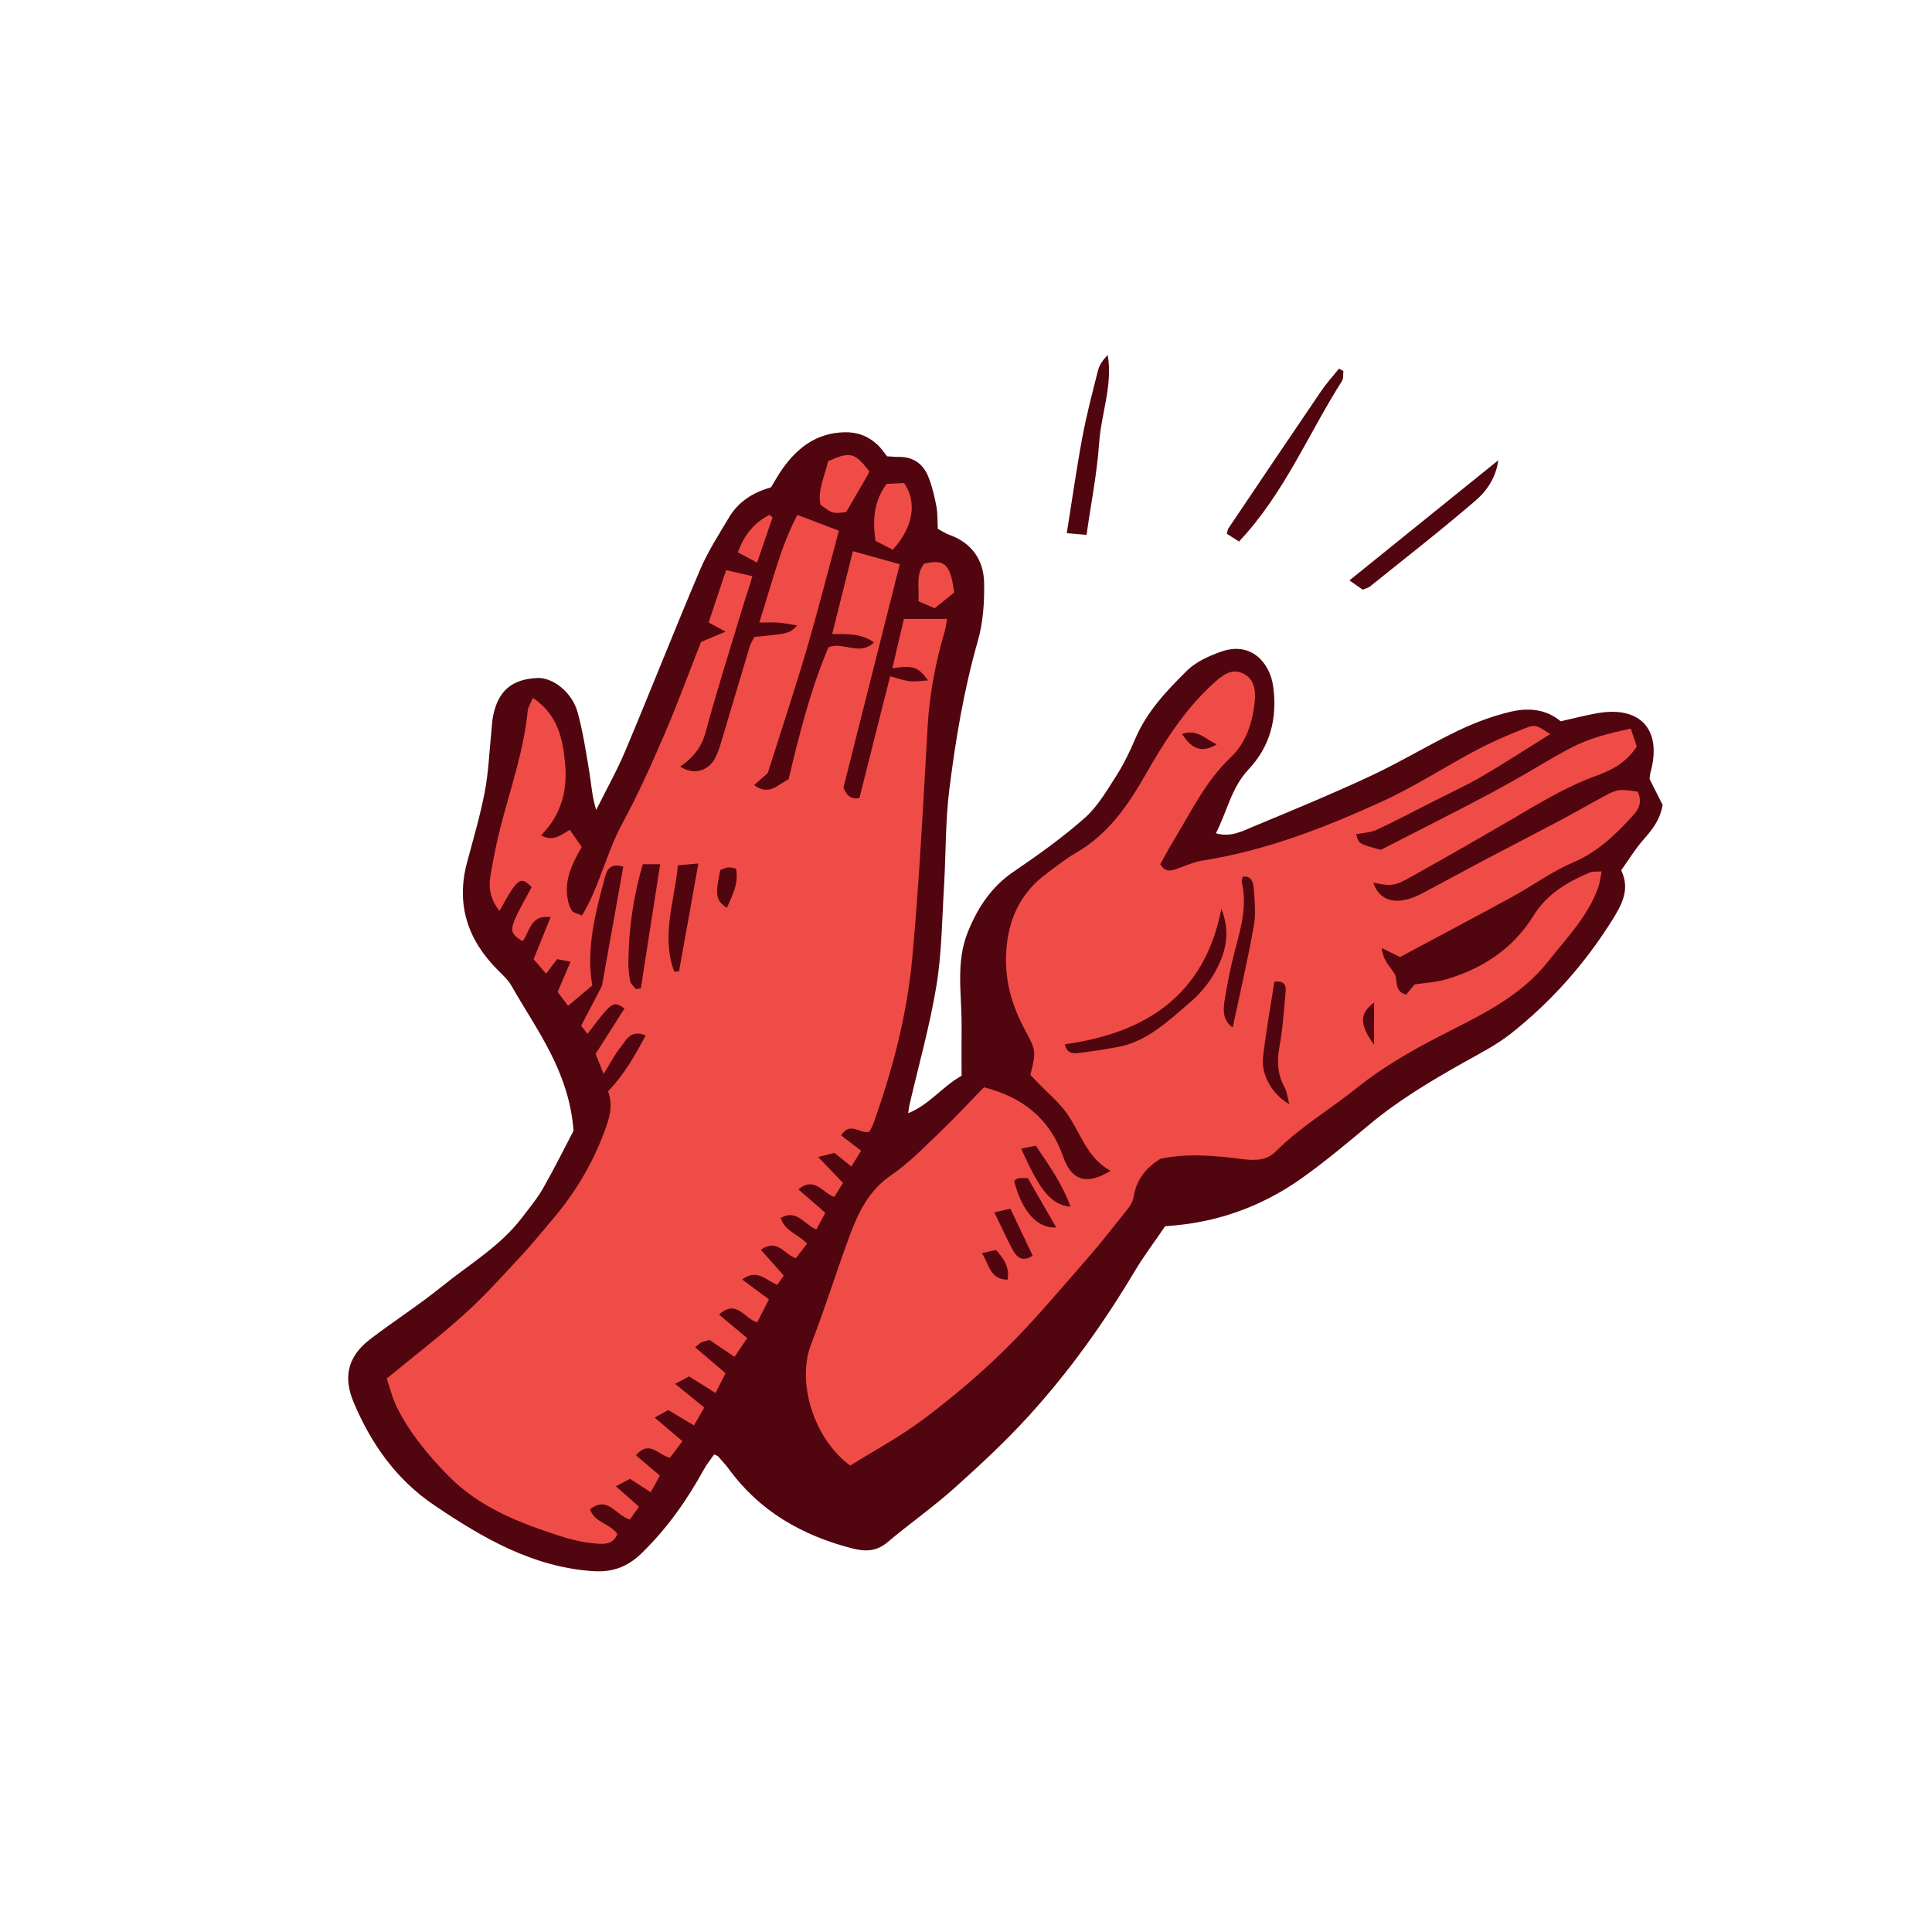 <svg version="1.1" id="svg" xmlns="http://www.w3.org/2000/svg" xmlns:xlink="http://www.w3.org/1999/xlink" x="0px" y="0px"
	 width="200px" height="200px" viewBox="0 0 200 200" enable-background="new 0 0 200 200" xml:space="preserve">
<path class="stroke" fill="#51050f"  fill-rule="evenodd" clip-rule="evenodd" d="M79.813,50.448c0.41-0.669,0.77-1.333,1.205-1.942
	c1.57-2.192,3.523-3.687,6.395-3.759c1.38-0.034,2.467,0.409,3.423,1.29c0.413,0.38,0.724,0.871,0.989,1.2
	c0.568,0.03,0.879,0.068,1.188,0.061c1.513-0.03,2.552,0.725,3.092,2.062c0.393,0.979,0.632,2.031,0.832,3.07
	c0.14,0.731,0.098,1.498,0.14,2.31c0.42,0.224,0.779,0.479,1.177,0.618c2.371,0.839,3.585,2.63,3.623,5.015
	c0.034,1.992-0.109,4.071-0.651,5.976c-1.441,5.04-2.302,10.186-2.95,15.357c-0.417,3.303-0.348,6.666-0.549,9.997
	c-0.21,3.456-0.231,6.952-0.791,10.355c-0.681,4.143-1.837,8.206-2.784,12.307c-0.053,0.226-0.074,0.46-0.139,0.877
	c2.202-0.891,3.478-2.712,5.529-3.882c0-1.708-0.01-3.455,0.002-5.2c0.021-3.25-0.633-6.549,0.658-9.711
	c1.016-2.494,2.418-4.643,4.719-6.208c2.544-1.732,5.066-3.53,7.365-5.563c1.331-1.173,2.279-2.817,3.258-4.341
	c0.777-1.215,1.416-2.536,1.98-3.866c1.191-2.8,3.242-4.959,5.336-7.032c0.936-0.927,2.293-1.541,3.568-1.986
	c3.094-1.085,5.045,1.159,5.376,3.63c0.436,3.238-0.292,6.173-2.565,8.577c-1.766,1.868-2.199,4.33-3.371,6.599
	c1.549,0.453,2.738-0.223,3.898-0.703c4.066-1.688,8.141-3.372,12.131-5.234c3.071-1.434,5.98-3.213,9.036-4.68
	c1.747-0.839,3.604-1.53,5.484-1.972c1.799-0.423,3.661-0.264,5.143,0.999c1.327-0.296,2.542-0.618,3.774-0.836
	c4.503-0.797,6.752,1.722,5.519,6.14c-0.065,0.238-0.064,0.497-0.086,0.679c0.505,1.007,0.979,1.948,1.345,2.672
	c-0.288,1.674-1.16,2.646-2.038,3.658c-0.821,0.945-1.479,2.03-2.249,3.109c0.925,1.936,0.115,3.482-0.9,5.109
	c-2.835,4.546-6.337,8.487-10.518,11.798c-1.516,1.198-3.287,2.088-4.983,3.044c-3.353,1.891-6.644,3.858-9.616,6.331
	c-2.367,1.967-4.725,3.963-7.242,5.727c-3.824,2.676-8.108,4.276-12.783,4.74c-0.311,0.03-0.622,0.054-1.169,0.104
	c-1.027,1.509-2.202,3.063-3.196,4.727c-3.176,5.322-6.769,10.347-10.937,14.92c-2.407,2.642-5.043,5.093-7.71,7.479
	c-2.201,1.969-4.637,3.672-6.895,5.58c-1.162,0.982-2.312,0.986-3.691,0.63c-5.174-1.335-9.557-3.845-12.753-8.228
	c-0.334-0.457-0.732-0.868-1.105-1.295c-0.038-0.043-0.11-0.058-0.397-0.199c-0.346,0.501-0.766,1.011-1.078,1.58
	c-1.738,3.167-3.796,6.077-6.395,8.617c-1.451,1.42-2.999,2.032-5.072,1.891c-6.248-0.431-11.363-3.407-16.379-6.787
	c-3.976-2.678-6.562-6.354-8.392-10.674c-1.106-2.613-0.632-4.75,1.675-6.526c2.445-1.883,5.062-3.545,7.458-5.486
	c2.831-2.295,6.041-4.165,8.294-7.13c0.762-0.999,1.578-1.977,2.194-3.062c1.206-2.123,2.291-4.312,3.137-5.926
	c-0.472-6.194-3.831-10.432-6.425-15.005c-0.335-0.592-0.867-1.083-1.356-1.569c-3.153-3.135-4.417-6.8-3.246-11.191
	c0.647-2.432,1.366-4.854,1.839-7.322c0.389-2.032,0.463-4.125,0.677-6.189c0.059-0.563,0.074-1.137,0.188-1.69
	c0.528-2.581,1.938-3.776,4.558-3.903c1.616-0.079,3.618,1.473,4.187,3.55c0.546,1.997,0.861,4.062,1.201,6.109
	c0.215,1.297,0.289,2.615,0.721,4.003c1.02-2.054,2.148-4.057,3.035-6.165c2.611-6.205,5.072-12.475,7.706-18.671
	c0.805-1.894,1.941-3.653,2.999-5.429C76.396,51.995,77.839,51.01,79.813,50.448z"/>
<path class="stroke" fill="#51050f"  fill-rule="evenodd" clip-rule="evenodd" d="M139.07,38.409c-0.046,0.348,0.02,0.767-0.151,1.035
	c-3.494,5.495-5.977,11.643-10.66,16.616c-0.441-0.282-0.872-0.558-1.252-0.801c0.08-0.308,0.08-0.446,0.143-0.542
	c3.203-4.754,6.399-9.512,9.626-14.25c0.551-0.81,1.219-1.537,1.833-2.305C138.762,38.246,138.917,38.327,139.07,38.409z"/>
<path class="stroke" fill="#51050f"  fill-rule="evenodd" clip-rule="evenodd" d="M155.103,47.642c-0.227,1.725-1.142,3.133-2.323,4.149
	c-3.563,3.073-7.284,5.964-10.951,8.915c-0.185,0.15-0.45,0.202-0.763,0.337c-0.387-0.27-0.779-0.545-1.372-0.961
	C144.914,55.867,150.01,51.754,155.103,47.642z"/>
<path class="stroke" fill="#51050f"  fill-rule="evenodd" clip-rule="evenodd" d="M112.479,55.371c-0.77-0.065-1.322-0.112-2.047-0.174
	c0.557-3.474,1.01-6.702,1.607-9.904c0.439-2.343,1.045-4.656,1.633-6.968c0.144-0.571,0.511-1.086,1.003-1.565
	c0.525,3.139-0.686,6.077-0.893,9.111C113.566,48.982,112.95,52.066,112.479,55.371z"/>
<path fill-rule="evenodd" clip-rule="evenodd" fill="#f04c47" class="fill" d="M73.443,138.708c-0.339,0.099-0.589,0.144-0.814,0.244
	c-0.165,0.074-0.296,0.223-0.672,0.516c1.028,0.879,2.005,1.714,3.148,2.688c-0.302,0.596-0.625,1.237-1.034,2.048
	c-0.961-0.604-1.793-1.127-2.736-1.721c-0.381,0.204-0.79,0.419-1.446,0.771c1.083,0.882,1.982,1.614,3.016,2.457
	c-0.355,0.612-0.683,1.18-1.069,1.849c-0.943-0.567-1.738-1.046-2.655-1.596c-0.374,0.209-0.776,0.434-1.41,0.786
	c1.017,0.863,1.858,1.579,2.874,2.442c-0.421,0.559-0.853,1.132-1.284,1.705c-1.174-0.201-2.091-1.906-3.532-0.244
	c0.822,0.696,1.609,1.363,2.48,2.1c-0.33,0.598-0.621,1.125-0.952,1.722c-0.754-0.489-1.383-0.897-2.14-1.386
	c-0.37,0.195-0.773,0.408-1.461,0.773c0.872,0.769,1.554,1.37,2.391,2.111c-0.313,0.438-0.646,0.908-0.944,1.325
	c-1.459-0.414-2.289-2.519-4.122-1.056c0.469,1.389,2.037,1.46,2.824,2.544c-0.43,1.21-1.541,1.067-2.449,0.979
	c-1.184-0.114-2.371-0.393-3.504-0.761c-4.218-1.37-8.338-2.96-11.533-6.219c-2.079-2.119-3.979-4.4-5.316-7.073
	c-0.494-0.986-0.752-2.093-1.069-3.007c2.849-2.344,5.547-4.412,8.066-6.683c1.999-1.803,3.812-3.819,5.651-5.797
	c1.283-1.38,2.485-2.836,3.693-4.286c2.187-2.629,3.908-5.534,5.105-8.743c0.511-1.368,0.969-2.738,0.395-4.226
	c1.65-1.702,2.785-3.67,3.889-5.784c-1.59-0.652-2.017,0.523-2.588,1.216c-0.619,0.749-1.057,1.649-1.758,2.78
	c-0.364-0.913-0.603-1.517-0.83-2.086c1.041-1.634,2.02-3.17,2.995-4.706c-1.226-0.789-1.226-0.789-3.838,2.642
	c-0.193-0.254-0.372-0.492-0.649-0.855c0.742-1.42,1.485-2.843,2.148-4.115c0.75-4.182,1.477-8.244,2.211-12.345
	c-1.152-0.374-1.647,0.155-1.858,0.937c-1.021,3.774-2.014,7.56-1.356,11.363c-0.851,0.713-1.602,1.345-2.503,2.103
	c-0.312-0.411-0.666-0.881-1.081-1.43c0.44-1.032,0.854-1.998,1.338-3.134c-0.501-0.096-0.942-0.181-1.393-0.267
	c-0.398,0.531-0.726,0.964-1.138,1.509c-0.491-0.57-0.884-1.028-1.292-1.502c0.59-1.464,1.142-2.836,1.754-4.351
	c-2.154-0.295-2.137,1.573-2.909,2.493c-1.542-1.047-1.542-1.047,0.948-5.599c-0.779-0.837-1.19-0.889-1.825-0.046
	c-0.558,0.743-0.973,1.595-1.505,2.489c-0.895-1.096-1.155-2.301-0.941-3.564c0.303-1.798,0.653-3.598,1.116-5.361
	c1.02-3.896,2.349-7.717,2.75-11.758c0.038-0.388,0.29-0.758,0.533-1.359c2.641,1.779,3.126,4.347,3.349,6.964
	c0.233,2.716-0.465,5.226-2.506,7.268c1.325,0.722,2.052-0.08,2.988-0.562c0.413,0.6,0.791,1.146,1.223,1.77
	c-0.976,1.701-1.823,3.401-1.453,5.385c0.08,0.421,0.21,0.864,0.441,1.215c0.142,0.212,0.523,0.263,1.045,0.496
	c1.814-3.011,2.512-6.455,4.146-9.475c1.619-2.987,3.02-6.103,4.366-9.228c1.37-3.178,2.556-6.435,3.807-9.617
	c0.781-0.329,1.502-0.631,2.539-1.066c-0.722-0.396-1.125-0.614-1.749-0.956c0.583-1.742,1.168-3.496,1.81-5.417
	c0.978,0.227,1.742,0.405,2.726,0.632c-0.488,1.555-0.947,2.969-1.374,4.39c-1.179,3.918-2.421,7.823-3.479,11.775
	c-0.417,1.563-1.319,2.646-2.624,3.535c1.362,0.928,2.931,0.486,3.646-0.931c0.338-0.668,0.539-1.411,0.756-2.135
	c0.942-3.133,1.86-6.271,2.807-9.403c0.104-0.347,0.327-0.66,0.475-0.945c3.6-0.351,3.6-0.351,4.433-1.191
	c-0.761-0.119-1.339-0.243-1.923-0.292c-0.551-0.046-1.111-0.009-2.01-0.009c1.29-3.988,2.184-7.819,3.945-11.142
	c1.456,0.554,2.762,1.051,4.297,1.635c-1.087,4.022-2.146,8.207-3.359,12.348c-1.22,4.162-2.594,8.279-4.002,12.736
	c-0.25,0.222-0.793,0.702-1.415,1.252c1.575,1.165,2.448-0.07,3.569-0.597c1.108-4.658,2.269-9.291,4.131-13.676
	c1.544-0.603,3.189,0.938,4.709-0.492c-1.285-0.936-2.711-0.876-4.329-0.876c0.745-2.978,1.457-5.813,2.147-8.574
	c1.747,0.488,3.284,0.917,4.85,1.354c-1.903,7.548-3.846,15.25-5.829,23.116c0.253,0.671,0.676,1.282,1.651,1.083
	c1.065-4.222,2.105-8.345,3.182-12.606c0.733,0.193,1.37,0.432,2.025,0.511c0.566,0.069,1.154-0.041,1.902-0.079
	c-1.004-1.408-1.58-1.587-3.697-1.259c0.425-1.818,0.831-3.56,1.192-5.106c1.585,0,2.938,0,4.466,0
	c-0.061,0.34-0.104,0.803-0.23,1.239c-0.941,3.217-1.581,6.473-1.774,9.835c-0.458,7.994-0.859,15.996-1.588,23.967
	c-0.541,5.908-2.039,11.658-4.053,17.254c-0.104,0.288-0.274,0.552-0.396,0.788c-0.969,0.278-1.965-1.114-2.921,0.377
	c0.613,0.473,1.235,0.952,2.069,1.595c-0.297,0.479-0.619,1.001-1.012,1.633c-0.672-0.546-1.152-0.936-1.739-1.412
	c-0.394,0.097-0.848,0.208-1.698,0.419c0.971,1.015,1.717,1.793,2.574,2.69c-0.276,0.439-0.595,0.951-0.91,1.457
	c-1.237-0.466-2.033-2.168-3.708-0.793c0.944,0.824,1.823,1.59,2.788,2.43c-0.332,0.613-0.617,1.143-0.93,1.72
	c-1.268-0.508-2.02-2.142-3.686-1.196c0.373,1.338,1.757,1.655,2.727,2.657c-0.376,0.493-0.77,1.008-1.154,1.513
	c-1.224-0.362-1.895-2.105-3.635-0.864c0.812,0.911,1.572,1.762,2.37,2.656c-0.231,0.341-0.433,0.638-0.653,0.959
	c-1.142-0.391-2.059-1.728-3.654-0.547c0.984,0.729,1.873,1.39,2.774,2.058c-0.542,1.065-0.871,1.714-1.207,2.377
	c-1.327-0.328-2.11-2.472-3.954-0.796c0.99,0.828,1.885,1.575,2.912,2.436c-0.394,0.584-0.801,1.185-1.311,1.939
	C75.179,139.88,74.369,139.334,73.443,138.708z M65.821,102.39c0.172-0.023,0.344-0.048,0.518-0.071
	c0.655-4.212,1.312-8.423,2.001-12.852c-0.715,0-1.212,0-1.802,0c-0.977,3.332-1.444,6.66-1.49,10.051
	c-0.01,0.687,0.057,1.384,0.193,2.055C65.302,101.872,65.62,102.119,65.821,102.39z M69.798,100.587
	c0.166-0.011,0.33-0.021,0.496-0.03c0.651-3.638,1.305-7.277,2.002-11.167c-0.821,0.074-1.337,0.118-2.118,0.188
	C69.817,93.337,68.422,96.904,69.798,100.587z M74.567,90.061c-0.56,2.598-0.474,3.144,0.68,3.918
	c0.571-1.302,1.252-2.531,0.942-4.064c-0.339-0.057-0.586-0.155-0.814-0.123C75.081,89.832,74.803,89.979,74.567,90.061z"/>
<path fill-rule="evenodd" clip-rule="evenodd" fill="#f04c47" class="fill" d="M169.528,81.954c0.471,0.971,0.167,1.749-0.393,2.365
	c-1.818,2.009-3.705,3.87-6.314,4.976c-2.184,0.925-4.138,2.38-6.234,3.523c-3.866,2.111-7.762,4.168-11.649,6.25
	c-0.608-0.296-1.14-0.553-1.899-0.924c0.117,1.217,0.796,1.853,1.287,2.595c0.451,0.678-0.09,1.866,1.232,2.227
	c0.273-0.327,0.577-0.69,0.889-1.062c1.079-0.163,2.17-0.211,3.19-0.504c3.81-1.099,6.985-3.183,9.095-6.588
	c1.415-2.286,3.528-3.51,5.869-4.501c0.265-0.113,0.601-0.059,1.203-0.104c-0.14,0.665-0.188,1.19-0.36,1.671
	c-1.063,2.983-3.253,5.196-5.159,7.623c-2.922,3.723-7.056,5.607-11.082,7.676c-3.09,1.587-6.08,3.3-8.804,5.49
	c-2.745,2.208-5.815,3.995-8.318,6.523c-0.919,0.928-2.13,0.967-3.369,0.812c-2.817-0.354-5.641-0.653-8.578-0.05
	c-1.417,0.872-2.489,2.103-2.779,3.937c-0.064,0.413-0.289,0.845-0.555,1.179c-1.408,1.778-2.802,3.571-4.292,5.275
	c-2.742,3.131-5.416,6.336-8.366,9.26c-2.629,2.604-5.491,5.012-8.448,7.242c-2.439,1.844-5.174,3.302-7.679,4.869
	c-3.808-2.801-5.565-8.669-4.045-12.576c1.438-3.69,2.604-7.486,3.981-11.201c0.901-2.423,1.986-4.696,4.291-6.271
	c1.807-1.233,3.365-2.844,4.959-4.366c1.588-1.517,3.084-3.133,4.66-4.745c3.916,1,6.803,3.182,8.203,7.195
	c0.867,2.493,2.445,2.961,4.902,1.453c-2.512-1.362-3.113-4.033-4.616-6.072c-0.775-1.052-1.805-1.914-2.72-2.861
	c-0.34-0.353-0.682-0.702-0.963-0.993c0.574-2.384,0.646-2.423-0.575-4.692c-1.284-2.386-2.026-4.87-1.949-7.59
	c0.102-3.53,1.346-6.49,4.268-8.619c0.97-0.706,1.903-1.477,2.938-2.067c3.369-1.932,5.43-4.944,7.3-8.226
	c1.804-3.161,3.765-6.256,6.417-8.823c0.226-0.22,0.455-0.437,0.691-0.646c0.822-0.729,1.729-1.438,2.871-0.924
	c1.221,0.546,1.373,1.77,1.264,2.919c-0.205,2.185-0.939,4.333-2.492,5.8c-2.596,2.453-4.069,5.577-5.86,8.524
	c-0.515,0.846-0.978,1.723-1.431,2.523c0.505,0.865,1.101,0.703,1.725,0.485c0.871-0.304,1.729-0.711,2.63-0.852
	c6.545-1.023,12.655-3.404,18.62-6.126c3.365-1.535,6.49-3.586,9.768-5.322c1.609-0.852,3.296-1.57,4.99-2.24
	c1.118-0.443,1.151-0.357,2.636,0.586c-2.408,1.504-4.686,2.994-7.031,4.363c-1.627,0.949-3.348,1.736-5.028,2.592
	c-1.961,0.995-3.907,2.028-5.902,2.955c-0.641,0.299-1.414,0.314-2.127,0.46c0.27,1.001,0.27,1.001,2.555,1.618
	c2.889-1.48,6.016-3.066,9.131-4.68c1.564-0.81,3.117-1.649,4.653-2.512c1.975-1.109,3.896-2.315,5.896-3.368
	c1.894-0.994,3.957-1.518,6.196-1.99c0.247,0.74,0.436,1.308,0.616,1.852c-1.042,1.623-2.562,2.444-4.147,3.014
	c-3.235,1.159-6.112,2.96-9.051,4.673c-3.317,1.935-6.651,3.844-10.004,5.718c-1.927,1.077-2.127,1.066-4.06,0.698
	c0.431,1.375,1.536,2.064,3.06,1.812c0.613-0.103,1.229-0.322,1.781-0.607c2.124-1.103,4.216-2.267,6.332-3.385
	c2.611-1.38,5.243-2.726,7.853-4.11c1.67-0.887,3.308-1.832,4.972-2.728C167.424,81.687,167.743,81.662,169.528,81.954z
	 M126.434,94.089c-1.744,8.962-7.833,12.852-16.205,14.015c0.181,0.879,0.766,0.983,1.331,0.915c1.371-0.162,2.736-0.373,4.094-0.62
	c3.077-0.559,5.237-2.672,7.481-4.58c0.989-0.842,1.889-1.887,2.54-3.007C126.86,98.771,127.452,96.561,126.434,94.089z
	 M127.611,106.369c0.765-3.616,1.563-7.035,2.18-10.488c0.229-1.277,0.092-2.634-0.009-3.946c-0.042-0.547-0.193-1.296-1.128-1.187
	c-0.043,0.205-0.148,0.401-0.109,0.563c0.583,2.438-0.078,4.735-0.7,7.061c-0.47,1.76-0.816,3.562-1.1,5.36
	C126.595,104.698,126.657,105.718,127.611,106.369z M131.922,101.62c-0.411,2.674-0.883,5.252-1.179,7.849
	c-0.207,1.811,1.013,3.896,2.719,4.83c-0.18-0.683-0.221-1.261-0.475-1.724c-0.735-1.334-0.819-2.679-0.545-4.171
	c0.341-1.842,0.459-3.725,0.635-5.595C133.137,102.179,133.14,101.487,131.922,101.62z M110.825,124.926
	c-0.887-2.422-2.221-4.283-3.603-6.326c-0.493,0.1-0.973,0.199-1.505,0.307C107.667,123.303,108.805,124.711,110.825,124.926z
	 M109.34,127.066c-1.088-1.888-2.037-3.534-2.94-5.104c-0.492,0-0.744-0.036-0.978,0.013c-0.162,0.033-0.303,0.183-0.444,0.271
	C105.769,125.316,107.306,127.186,109.34,127.066z M102.933,125.507c0.729,1.493,1.288,2.745,1.944,3.948
	c0.416,0.761,1.036,1.191,2.023,0.53c-0.792-1.672-1.531-3.232-2.303-4.86C104.026,125.257,103.634,125.347,102.933,125.507z
	 M101.653,129.722c0.777,1.25,0.825,2.726,2.653,2.755c0.222-1.332-0.409-2.194-1.195-3.079
	C102.739,129.479,102.394,129.558,101.653,129.722z M142.243,103.795c-1.533,1.097-1.521,2.289,0,4.359
	C142.243,106.626,142.243,105.315,142.243,103.795z M122.365,75.975c1.062,1.658,2.103,1.969,3.592,1.081
	C124.804,76.534,123.96,75.433,122.365,75.975z"/>
<path fill-rule="evenodd" clip-rule="evenodd" fill="#f04c47" class="fill" d="M85.725,47.75c2.277-1.041,2.757-0.91,4.254,1.027
	c-0.04,0.119-0.064,0.246-0.128,0.353c-0.753,1.299-1.51,2.597-2.254,3.873c-1.387,0.187-1.387,0.187-2.662-0.748
	C84.627,50.716,85.384,49.29,85.725,47.75z"/>
<path fill-rule="evenodd" clip-rule="evenodd" fill="#f04c47" class="fill" d="M92.421,56.912c-0.63-0.325-1.177-0.607-1.793-0.926
	c-0.277-2.064-0.238-4.009,1.156-5.896c0.604-0.028,1.259-0.062,1.81-0.09C94.968,52.041,94.532,54.564,92.421,56.912z"/>
<path fill-rule="evenodd" clip-rule="evenodd" fill="#f04c47" class="fill" d="M98.782,61.341c-0.657,0.525-1.283,1.027-2.029,1.62
	c-0.567-0.243-1.11-0.476-1.677-0.72c0.109-1.425-0.31-2.768,0.597-3.889C97.811,57.861,98.372,58.375,98.782,61.341z"/>
<path fill-rule="evenodd" clip-rule="evenodd" fill="#f04c47" class="fill" d="M79.973,53.562c-0.501,1.467-1.001,2.934-1.599,4.681
	c-0.735-0.393-1.32-0.707-1.988-1.064c0.678-1.887,1.736-3.092,3.273-3.883C79.764,53.384,79.868,53.473,79.973,53.562z"/>
</svg>
